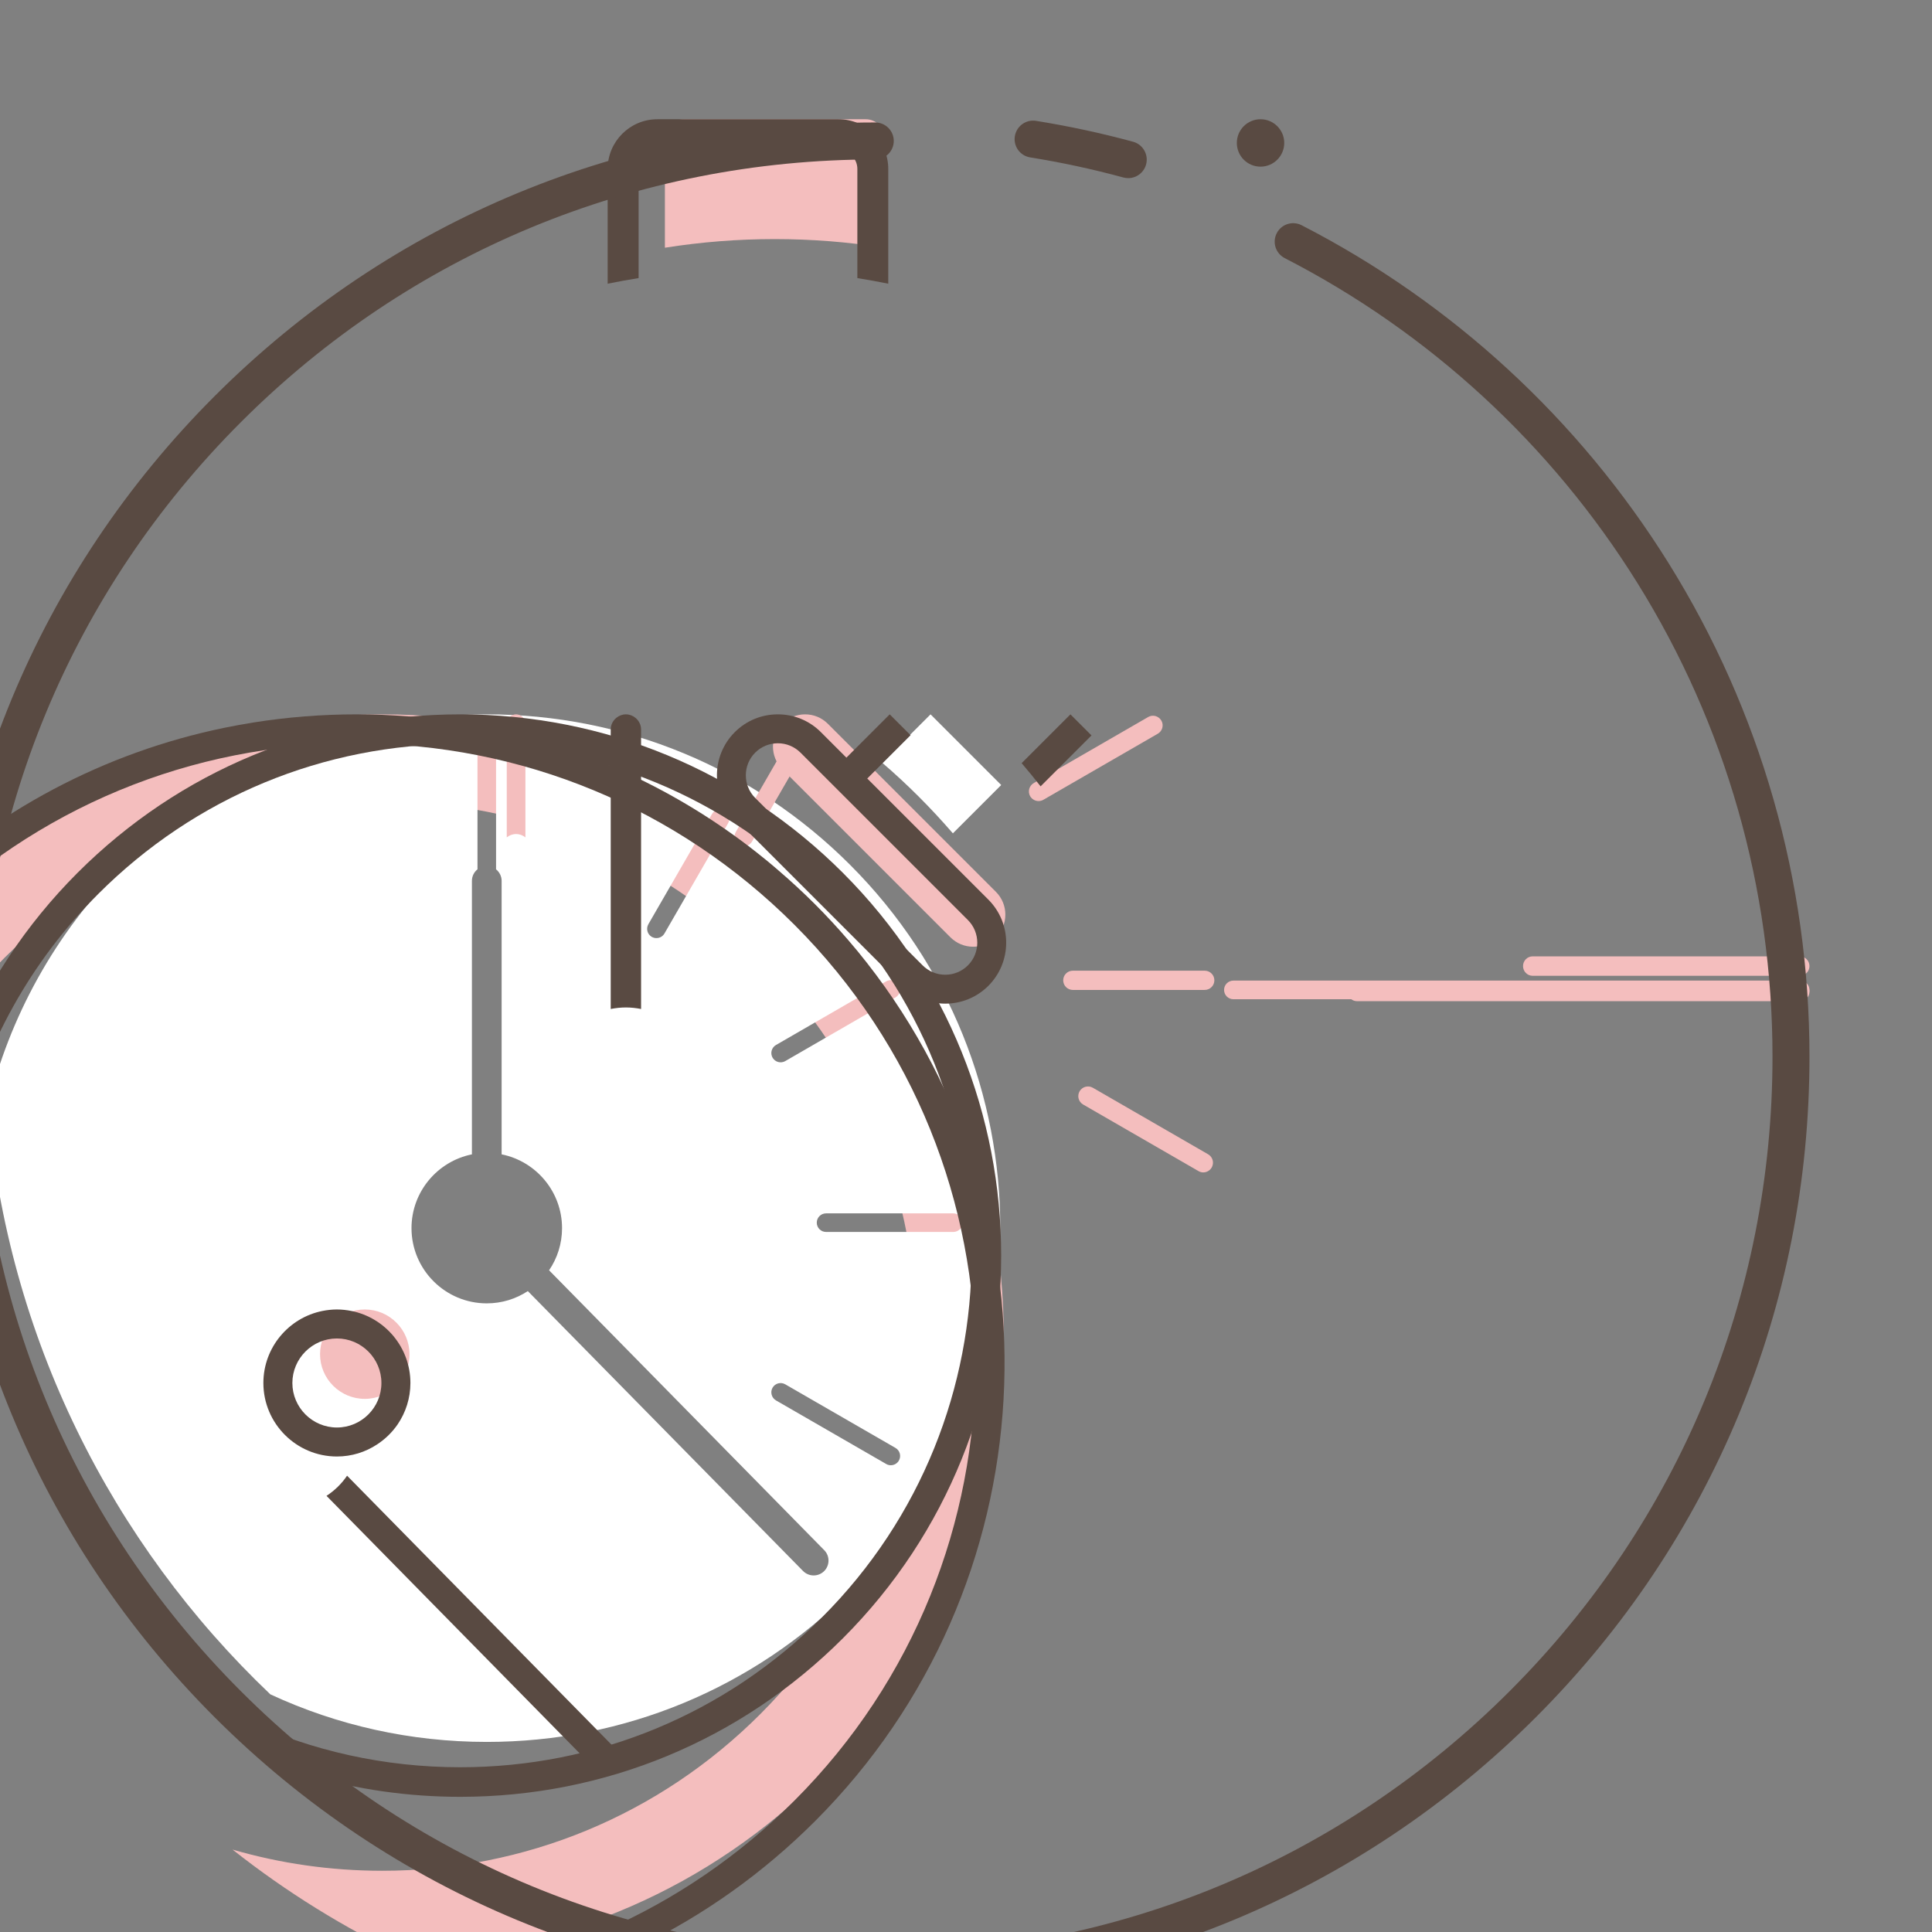 <?xml version="1.0" encoding="UTF-8" standalone="no"?>
<!-- Created with Inkscape (http://www.inkscape.org/) -->

<svg
   xmlns:dc="http://purl.org/dc/elements/1.1/"
   xmlns:cc="http://creativecommons.org/ns#"
   xmlns:rdf="http://www.w3.org/1999/02/22-rdf-syntax-ns#"
   xmlns:svg="http://www.w3.org/2000/svg"
   xmlns="http://www.w3.org/2000/svg"
   xmlns:sodipodi="http://sodipodi.sourceforge.net/DTD/sodipodi-0.dtd"
   xmlns:inkscape="http://www.inkscape.org/namespaces/inkscape"
   width="200"
   height="200"
   viewBox="0 0 52.917 52.917"
   version="1.1"
   id="svg2208"
   inkscape:version="0.92.4 (5da689c313, 2019-01-14)"
   sodipodi:docname="icon_alarm.svg">
  <rect x="0" y="0" width="52.917" height="52.917" fill="#808080" stroke="none"/>
  <defs
     id="defs2202" />
  <sodipodi:namedview
     id="base"
     pagecolor="#ffffff"
     bordercolor="#666666"
     borderopacity="1.0"
     inkscape:pageopacity="0.0"
     inkscape:pageshadow="2"
     inkscape:zoom="0.35"
     inkscape:cx="-185.71429"
     inkscape:cy="560"
     inkscape:document-units="px"
     inkscape:current-layer="layer1"
     showgrid="false"
     units="px"
     inkscape:pagecheckerboard="true"
     inkscape:window-width="1920"
     inkscape:window-height="1016"
     inkscape:window-x="0"
     inkscape:window-y="27"
     inkscape:window-maximized="1" />
  <g
     inkscape:label="Layer 1"
     inkscape:groupmode="layer"
     id="layer1"
     transform="translate(0,-244.083)">
    <g
       id="g1260"
       transform="matrix(0.013,0,0,-0.013,-162.339,459.249)">
      <path
         d="m 14311.6,16300 h -383.3 c -22,0 -39.8,-17.8 -39.8,-39.7 v -231 c 75.8,12 153.1,18.2 231.4,18.2 78.2,0 155.5,-6.2 231.4,-18.2 v 231 c 0,21.9 -17.8,39.7 -39.7,39.7"
         style="fill:#f4bebe;fill-opacity:1;fill-rule:nonzero;stroke:none"
         id="path1262"
         inkscape:connector-curvature="0" />
    </g>
    <g
       id="g1264"
       transform="matrix(0.012,0,0,-0.012,-162.339,459.249)">
      <path
         d="m 15652.2,16300 -110.4,-110.4 c 28.9,-24.8 57,-50.9 84.2,-78.1 26.9,-26.9 52.6,-54.7 77.2,-83.1 l 110.3,110.3 -161.3,161.3"
         style="fill:#ffffff;fill-opacity:1;fill-rule:nonzero;stroke:none"
         id="path1266"
         inkscape:connector-curvature="0" />
    </g>
    <g
       id="g1268"
       transform="matrix(0.012,0,0,-0.012,-162.339,459.249)">
      <path
         d="m 15697.7,15791 c 13.9,-13.8 32.3,-21.4 51.9,-21.4 19.6,0 38,7.6 51.9,21.4 28.6,28.6 28.6,75.2 0,103.8 l -383.7,383.7 c -13.9,13.9 -32.3,21.5 -51.9,21.5 -19.7,0 -38.1,-7.6 -52,-21.5 -28.5,-28.6 -28.5,-75.2 0,-103.7 l 383.8,-383.8"
         style="fill:#f4bebe;fill-opacity:1;fill-rule:nonzero;stroke:none"
         id="path1270"
         inkscape:connector-curvature="0" />
    </g>
    <g
       id="g1272"
       transform="matrix(0.012,0,0,-0.012,-162.339,459.249)">
      <path
         d="m 15404.3,15884.4 c -268.1,268 -624.6,415.6 -1003.6,415.6 -379.1,0 -735.5,-147.6 -1003.6,-415.6 -23.6,-23.6 -46.2,-47.9 -67.8,-72.8 -35.7,-149.4 -55.1,-304.9 -56.4,-464.9 59.5,144.5 147.8,279.8 264.9,396.9 230.5,230.5 536.9,357.4 862.9,357.4 325.9,0 632.4,-126.9 862.8,-357.4 475.8,-475.7 475.8,-1249.9 0,-1725.6 -230.4,-230.5 -536.9,-357.5 -862.8,-357.5 -117.3,0 -232,16.5 -341.7,48.4 122,-96.4 255.1,-179.1 397.1,-246.2 358.3,13.7 693.2,159.6 948.2,414.5 553.4,553.4 553.4,1453.8 0,2007.2"
         style="fill:#f4bebe;fill-opacity:1;fill-rule:nonzero;stroke:none"
         id="path1274"
         inkscape:connector-curvature="0" />
    </g>
    <g
       id="g1276"
       transform="matrix(0.012,0,0,-0.012,-162.339,459.249)">
      <path
         d="m 14467.5,15127.3 c 0,83.1 59.4,152.6 137.9,168.4 v 624.3 c 0,10.7 5,20.1 12.7,26.3 v 258.4 c 0,11.7 9.4,21.2 21.2,21.2 11.7,0 21.2,-9.5 21.2,-21.2 v -258.4 c 7.6,-6.2 12.7,-15.6 12.7,-26.3 v -624.3 c 78.6,-15.8 137.9,-85.3 137.9,-168.4 0,-35.7 -10.9,-68.8 -29.6,-96.2 l 628.1,-638.9 c 13.1,-13.3 12.9,-34.8 -0.4,-47.9 -6.7,-6.5 -15.2,-9.7 -23.8,-9.7 -8.8,0 -17.5,3.4 -24.2,10.1 l -628.2,638.9 c -26.9,-17.7 -59.1,-28 -93.7,-28 -94.7,0 -171.8,77 -171.8,171.7 z m 540.7,693.8 145.2,251.5 c 5.9,10.1 18.8,13.6 28.9,7.8 10.2,-5.9 13.7,-18.8 7.8,-29 l -145.2,-251.5 c -3.9,-6.8 -11,-10.6 -18.4,-10.6 -3.6,0 -7.2,0.9 -10.6,2.8 -10.1,5.8 -13.6,18.8 -7.7,29 z m 283.4,-1058 c 5.9,10.1 18.8,13.6 29,7.7 l 251.5,-145.1 c 10.2,-5.9 13.7,-18.8 7.8,-29 -4,-6.8 -11.1,-10.6 -18.4,-10.6 -3.6,0 -7.3,0.9 -10.6,2.9 l -251.5,145.1 c -10.1,5.9 -13.6,18.9 -7.8,29 z m 7.8,782.2 251.5,145.3 c 10.1,5.8 23.1,2.3 29,-7.8 5.9,-10.1 2.4,-23.1 -7.8,-28.9 l -251.5,-145.3 c -3.4,-1.9 -7,-2.8 -10.6,-2.8 -7.3,0 -14.4,3.8 -18.4,10.6 -5.8,10.1 -2.3,23.1 7.8,28.9 z m 426,-405.5 c 0,-11.7 -9.5,-21.2 -21.2,-21.2 h -290.5 c -11.7,0 -21.2,9.5 -21.2,21.2 0,11.7 9.5,21.2 21.2,21.2 h 290.5 c 11.7,0 21.2,-9.5 21.2,-21.2 z m -256.9,-841.7 c 457.2,457.2 457.2,1201.2 0,1658.5 -221.5,221.5 -516,343.4 -829.2,343.4 -313.3,0 -607.7,-121.9 -829.2,-343.4 -157.5,-157.6 -260.8,-349.2 -309.7,-551.3 44.5,-526.9 283.3,-998.2 644.9,-1342.1 152.8,-71 320.5,-108.6 494,-108.6 313.2,0 607.7,122.1 829.2,343.5"
         style="fill:#ffffff;fill-opacity:1;fill-rule:nonzero;stroke:none"
         id="path1278"
         inkscape:connector-curvature="0" />
    </g>
    <g
       id="g1280"
       transform="matrix(0.012,0,0,-0.012,-162.339,459.249)">
      <path
         d="m 14727.5,16019.2 v 259.5 c 0,11.8 -9.5,21.3 -21.3,21.3 -11.8,0 -21.3,-9.5 -21.3,-21.3 v -259.5 c 5.8,4.7 13.1,7.6 21.3,7.6 8.1,0 15.4,-2.9 21.3,-7.6"
         style="fill:#f4bebe;fill-opacity:1;fill-rule:nonzero;stroke:none"
         id="path1282"
         inkscape:connector-curvature="0" />
    </g>
    <g
       id="g1284"
       transform="matrix(0.012,0,0,-0.012,-162.339,459.249)">
      <path
         d="m 16000.6,15409.4 263,-151.8 c 3.4,-2.1 7.2,-3.1 11.1,-3.1 7.6,0 15,4 19.2,11.1 6.1,10.7 2.5,24.2 -8.2,30.3 l -263,151.8 c -10.6,6.1 -24.2,2.5 -30.3,-8 -6.1,-10.7 -2.5,-24.2 8.2,-30.3"
         style="fill:#f4bebe;fill-opacity:1;fill-rule:nonzero;stroke:none"
         id="path1286"
         inkscape:connector-curvature="0" />
    </g>
    <g
       id="g1288"
       transform="matrix(0.012,0,0,-0.012,-162.339,459.249)">
      <path
         d="m 15955,15693 c 0,-12.1 9.8,-22 21.9,-22 h 301.1 c 12.2,0 22,9.9 22,22 0,12.1 -9.8,21.9 -22,21.9 h -301.1 c -12.1,0 -21.9,-9.8 -21.9,-21.9"
         style="fill:#f4bebe;fill-opacity:1;fill-rule:nonzero;stroke:none"
         id="path1290"
         inkscape:connector-curvature="0" />
    </g>
    <g
       id="g1292"
       transform="matrix(0.012,0,0,-0.012,-162.339,459.249)">
      <path
         d="m 15898.7,16102.1 c 3.7,0 7.5,0.9 11,2.9 l 261.2,150.8 c 10.6,6.1 14.2,19.6 8.1,30 -6.2,10.6 -19.6,14.2 -30.1,8.1 l -261.2,-150.8 c -10.5,-6.1 -14.1,-19.5 -8.1,-30 4.2,-7.1 11.6,-11 19.1,-11"
         style="fill:#f4bebe;fill-opacity:1;fill-rule:nonzero;stroke:none"
         id="path1294"
         inkscape:connector-curvature="0" />
    </g>
    <g
       id="g1296"
       transform="matrix(0.012,0,0,-0.012,-162.339,459.249)">
      <path
         d="m 15215.5,16002 c 3.4,-1.9 7.1,-2.9 10.7,-2.9 7.5,0 14.7,3.9 18.6,10.8 l 147.2,254.8 c 5.9,10.3 2.4,23.4 -7.9,29.4 -10.2,5.9 -23.4,2.4 -29.3,-7.9 l -147.2,-254.9 c -5.9,-10.3 -2.4,-23.4 7.9,-29.3"
         style="fill:#f4bebe;fill-opacity:1;fill-rule:nonzero;stroke:none"
         id="path1298"
         inkscape:connector-curvature="0" />
    </g>
    <g
       id="g1300"
       transform="matrix(0.011,0,0,-0.011,-162.339,459.249)">
      <path
         d="m 15666.4,16300 c -61.4,0 -111.4,-50 -111.4,-111.4 0,-61.4 50,-111.2 111.4,-111.2 61.3,0 111.3,49.8 111.3,111.2 0,61.4 -50,111.4 -111.3,111.4"
         style="fill:#f4bebe;fill-opacity:1;fill-rule:nonzero;stroke:none"
         id="path1302"
         inkscape:connector-curvature="0" />
    </g>
    <g
       id="g1304"
       transform="matrix(0.013,0,0,-0.013,-162.339,459.249)">
      <path
         d="m 16280.3,14485.2 h -1194 c -10.9,0 -19.7,-8.8 -19.7,-19.6 0,-10.9 8.8,-19.7 19.7,-19.7 h 1194 c 10.9,0 19.7,8.8 19.7,19.7 0,10.8 -8.8,19.6 -19.7,19.6"
         style="fill:#f4bebe;fill-opacity:1;fill-rule:nonzero;stroke:none"
         id="path1306"
         inkscape:connector-curvature="0" />
    </g>
    <g
       id="g1308"
       transform="matrix(0.013,0,0,-0.013,-162.339,459.249)">
      <path
         d="m 16280,14481.8 h -933.1 c -11.1,0 -20,-9 -20,-20 0,-11.1 8.9,-20 20,-20 h 933.1 c 11,0 20,8.9 20,20 0,11 -9,20 -20,20"
         style="fill:#f4bebe;fill-opacity:1;fill-rule:nonzero;stroke:none"
         id="path1310"
         inkscape:connector-curvature="0" />
    </g>
    <g
       id="g1312"
       transform="matrix(0.013,0,0,-0.013,-162.339,459.249)">
      <path
         d="m 16279.5,14536.3 h -562.6 c -11.3,0 -20.4,-9.2 -20.4,-20.5 0,-11.4 9.1,-20.5 20.4,-20.5 h 562.6 c 11.3,0 20.5,9.1 20.5,20.5 0,11.3 -9.2,20.5 -20.5,20.5"
         style="fill:#f4bebe;fill-opacity:1;fill-rule:nonzero;stroke:none"
         id="path1314"
         inkscape:connector-curvature="0" />
    </g>
    <g
       id="g2008"
       transform="matrix(0.013,0,0,-0.013,-162.339,459.249)">
      <path
         d="m 13833.1,15965.3 v 230 c 0,21.8 17.7,39.6 39.5,39.6 h 381.8 c 21.8,0 39.6,-17.8 39.6,-39.6 v -230 c 21.8,-3.5 43.4,-7.4 65.1,-11.8 v 241.8 c 0,57.7 -47,104.7 -104.7,104.7 h -381.8 c -57.8,0 -104.7,-47 -104.7,-104.7 v -241.8 c 21.6,4.4 43.3,8.3 65.2,11.8"
         style="fill:#594a42;fill-opacity:1;fill-rule:nonzero;stroke:none"
         id="path2010"
         inkscape:connector-curvature="0" />
    </g>
    <g
       id="g2012"
       transform="matrix(0.012,0,0,-0.012,-162.339,459.249)">
      <path
         d="m 15971.5,16300 -111.4,-111.4 c 14.9,-17.4 29.4,-35 43.3,-52.9 l 116.2,116.2 -48.1,48.1"
         style="fill:#594a42;fill-opacity:1;fill-rule:nonzero;stroke:none"
         id="path2014"
         inkscape:connector-curvature="0" />
    </g>
    <g
       id="g2016"
       transform="matrix(0.012,0,0,-0.012,-162.339,459.249)">
      <path
         d="m 15496.5,16142.3 110.1,110.1 -47.6,47.6 -114.7,-114.7 c 17.6,-13.9 35.1,-28.2 52.2,-43"
         style="fill:#594a42;fill-opacity:1;fill-rule:nonzero;stroke:none"
         id="path2018"
         inkscape:connector-curvature="0" />
    </g>
    <g
       id="g2020"
       transform="matrix(0.012,0,0,-0.012,-162.339,459.249)">
      <path
         d="m 15251.9,16212.6 c 13.9,13.8 32.2,21.4 51.8,21.4 19.5,0 37.8,-7.6 51.7,-21.4 l 382.1,-382.1 c 28.5,-28.5 28.5,-75 0,-103.4 -13.8,-13.8 -32.2,-21.4 -51.7,-21.4 -19.5,0 -37.8,7.6 -51.7,21.4 l -382.2,382.2 c -28.4,28.4 -28.4,74.8 0,103.3 z m 65.1,-261.7 157.8,-157.8 46.6,-46.6 66.1,-66.1 c 26.2,-26.2 61.1,-40.7 98.3,-40.7 37.2,0 72.1,14.5 98.4,40.7 54.2,54.3 54.2,142.5 0,196.7 l -382.2,382.2 c -26.2,26.3 -61.2,40.7 -98.3,40.7 -37.2,0 -72.1,-14.4 -98.4,-40.7 -54.2,-54.2 -54.2,-142.5 0,-196.7 l 65,-65 46.7,-46.7"
         style="fill:#594a42;fill-opacity:1;fill-rule:nonzero;stroke:none"
         id="path2022"
         inkscape:connector-curvature="0" />
    </g>
    <g
       id="g2024"
       transform="matrix(0.012,0,0,-0.012,-162.339,459.249)">
      <path
         d="m 15506.7,15733.2 c -13.6,17.4 -27.7,34.6 -42.3,51.5 -24.1,28 -49.4,55.4 -75.9,81.9 -26.8,26.8 -54.5,52.4 -83,76.8 -16.8,14.7 -34.1,28.8 -51.5,42.5 -179.9,141.3 -388.1,237.7 -610.5,283.5 -22.1,4.5 -44.2,8.5 -66.4,12.1 -77.1,12.2 -155.6,18.5 -235,18.5 -79.6,0 -158.1,-6.3 -235.1,-18.5 -22.3,-3.6 -44.4,-7.6 -66.4,-12.1 -272.9,-56.2 -524.1,-188.6 -728.3,-386.5 -14,-44.6 -26.4,-89.9 -37.3,-135.7 21.5,24.7 44,49 67.5,72.5 267,266.9 622,413.9 999.6,413.9 377.4,0 732.4,-147 999.4,-413.9 551.1,-551.2 551.1,-1447.9 0,-1999 -254,-253.9 -587.4,-399.2 -944.3,-412.8 42.6,-20.2 85.9,-39 130.1,-56.2 325.1,40.3 625.7,186.7 861.2,422 534.4,534.4 573.7,1379.2 118.2,1959.5"
         style="fill:#594a42;fill-opacity:1;fill-rule:nonzero;stroke:none"
         id="path2026"
         inkscape:connector-curvature="0" />
    </g>
    <g
       id="g2028"
       transform="matrix(0.012,0,0,-0.012,-162.339,459.249)">
      <path
         d="m 15452.2,14191.2 c 481.6,481.6 481.6,1265.4 0,1747 -233.4,233.3 -543.6,361.8 -873.5,361.8 -330,0 -640.3,-128.5 -873.6,-361.8 -118.5,-118.6 -207.9,-255.6 -268.2,-401.8 0,-5.6 -0.1,-11.2 -0.1,-16.7 0,-60 2.7,-119.4 7.6,-178.2 48.8,201.3 151.6,392.1 308.5,549 220.6,220.6 513.8,342 825.8,342 311.9,0 605.1,-121.4 825.7,-342 455.4,-455.4 455.4,-1196.3 0,-1651.6 -220.6,-220.5 -513.8,-342.1 -825.7,-342.1 -172.8,0 -339.8,37.4 -492,108.1 46.7,-44.4 95.5,-86.7 146.1,-126.6 111,-32.3 227.2,-49 345.9,-49 329.9,0 640.1,128.6 873.5,361.9"
         style="fill:#594a42;fill-opacity:1;fill-rule:nonzero;stroke:none"
         id="path2030"
         inkscape:connector-curvature="0" />
    </g>
    <g
       id="g2032"
       transform="matrix(0.012,0,0,-0.012,-162.339,459.249)">
      <path
         d="m 14991.5,15627.5 v 637.9 c 0,10.9 -5.2,20.5 -13,26.8 -6,4.8 -13.4,7.8 -21.6,7.8 -8.3,0 -15.8,-3 -21.7,-7.8 -7.9,-6.3 -13,-15.9 -13,-26.8 v -637.9 c 11.2,2.2 22.8,3.5 34.7,3.5 11.7,0 23.3,-1.3 34.6,-3.5"
         style="fill:#594a42;fill-opacity:1;fill-rule:nonzero;stroke:none"
         id="path2034"
         inkscape:connector-curvature="0" />
    </g>
    <g
       id="g2036"
       transform="matrix(0.011,0,0,-0.011,-162.339,459.249)">
      <path
         d="m 15571.1,15835.9 663.9,-675.3 c 7.1,-7 16.3,-10.6 25.6,-10.6 9,0 18.1,3.4 25.1,10.2 14.1,13.9 14.3,36.6 0.4,50.7 l -663.8,675.2 c -13.5,-20 -31,-37 -51.2,-50.2"
         style="fill:#594a42;fill-opacity:1;fill-rule:nonzero;stroke:none"
         id="path2038"
         inkscape:connector-curvature="0" />
    </g>
    <g
       id="g2040"
       transform="matrix(0.011,0,0,-0.011,-162.339,459.249)">
      <path
         d="m 15597,16006.1 c -61.1,0 -110.9,49.7 -110.9,110.8 0,61.1 49.8,110.9 110.9,110.9 61,0 110.8,-49.8 110.8,-110.9 0,-61.1 -49.8,-110.8 -110.8,-110.8 z m 99.8,-42.3 c 20.4,13.3 38,30.4 51.7,50.5 19.8,29.3 31.5,64.6 31.5,102.6 0,88.6 -63.2,162.6 -146.9,179.4 -11.7,2.3 -23.8,3.7 -36.1,3.7 -12.4,0 -24.5,-1.4 -36.1,-3.7 -83.7,-16.8 -147,-90.8 -147,-179.4 0,-100.9 82.2,-183 183.1,-183 36.8,0 71.1,11 99.8,29.9"
         style="fill:#594a42;fill-opacity:1;fill-rule:nonzero;stroke:none"
         id="path2042"
         inkscape:connector-curvature="0" />
    </g>
    <g
       id="g2044"
       transform="matrix(0.013,0,0,-0.013,-162.339,459.249)">
      <path
         d="m 14864.7,16175.9 c -3.4,0 -6.8,0.5 -10.3,1.4 -64.2,17.5 -130.3,31.7 -196.3,42.3 -21.3,3.4 -35.7,23.4 -32.3,44.6 3.4,21.3 23.4,35.8 44.7,32.4 68.6,-11 137.4,-25.8 204.4,-44 20.7,-5.6 33.1,-27.1 27.4,-47.9 -4.7,-17.3 -20.5,-28.8 -37.6,-28.8"
         style="fill:#594a42;fill-opacity:1;fill-rule:nonzero;stroke:none"
         id="path2046"
         inkscape:connector-curvature="0" />
    </g>
    <g
       id="g2048"
       transform="matrix(0.013,0,0,-0.013,-162.339,459.249)">
      <path
         d="m 14331.7,12356.6 c -525.7,0 -1020,204.8 -1391.8,576.5 -371.8,371.7 -576.5,866 -576.5,1391.8 0,525.7 204.7,1020 576.5,1391.8 371.8,371.8 866.1,576.5 1391.8,576.5 21.5,0 39,-17.4 39,-38.9 0,-21.5 -17.5,-39 -39,-39 -504.9,0 -979.7,-196.6 -1336.7,-553.7 -357.1,-357 -553.7,-831.8 -553.7,-1336.7 0,-504.9 196.6,-979.6 553.7,-1336.7 357,-357.1 831.8,-553.7 1336.7,-553.7 504.9,0 979.6,196.6 1336.7,553.7 357,357.1 553.7,831.8 553.7,1336.7 0,354.2 -98.5,699.6 -285,998.6 -181.3,291 -438.2,527.5 -742.7,683.9 -19.1,9.9 -26.7,33.3 -16.8,52.5 9.8,19.1 33.3,26.6 52.4,16.8 317,-162.9 584.4,-409.1 773.2,-712 194.1,-311.4 296.8,-671 296.8,-1039.8 0,-525.8 -204.8,-1020.1 -576.5,-1391.8 -371.7,-371.7 -866,-576.5 -1391.8,-576.5"
         style="fill:#594a42;fill-opacity:1;fill-rule:nonzero;stroke:none"
         id="path2050"
         inkscape:connector-curvature="0" />
    </g>
    <g
       id="g2052"
       transform="matrix(0.013,0,0,-0.013,-162.339,459.249)">
      <path
         d="m 15193.4,16250.1 c 0,-27.6 -22.4,-50 -50,-50 -27.6,0 -49.9,22.4 -49.9,50 0,27.5 22.3,49.9 49.9,49.9 27.6,0 50,-22.4 50,-49.9"
         style="fill:#594a42;fill-opacity:1;fill-rule:nonzero;stroke:none"
         id="path2054"
         inkscape:connector-curvature="0" />
    </g>
  </g>
</svg>

